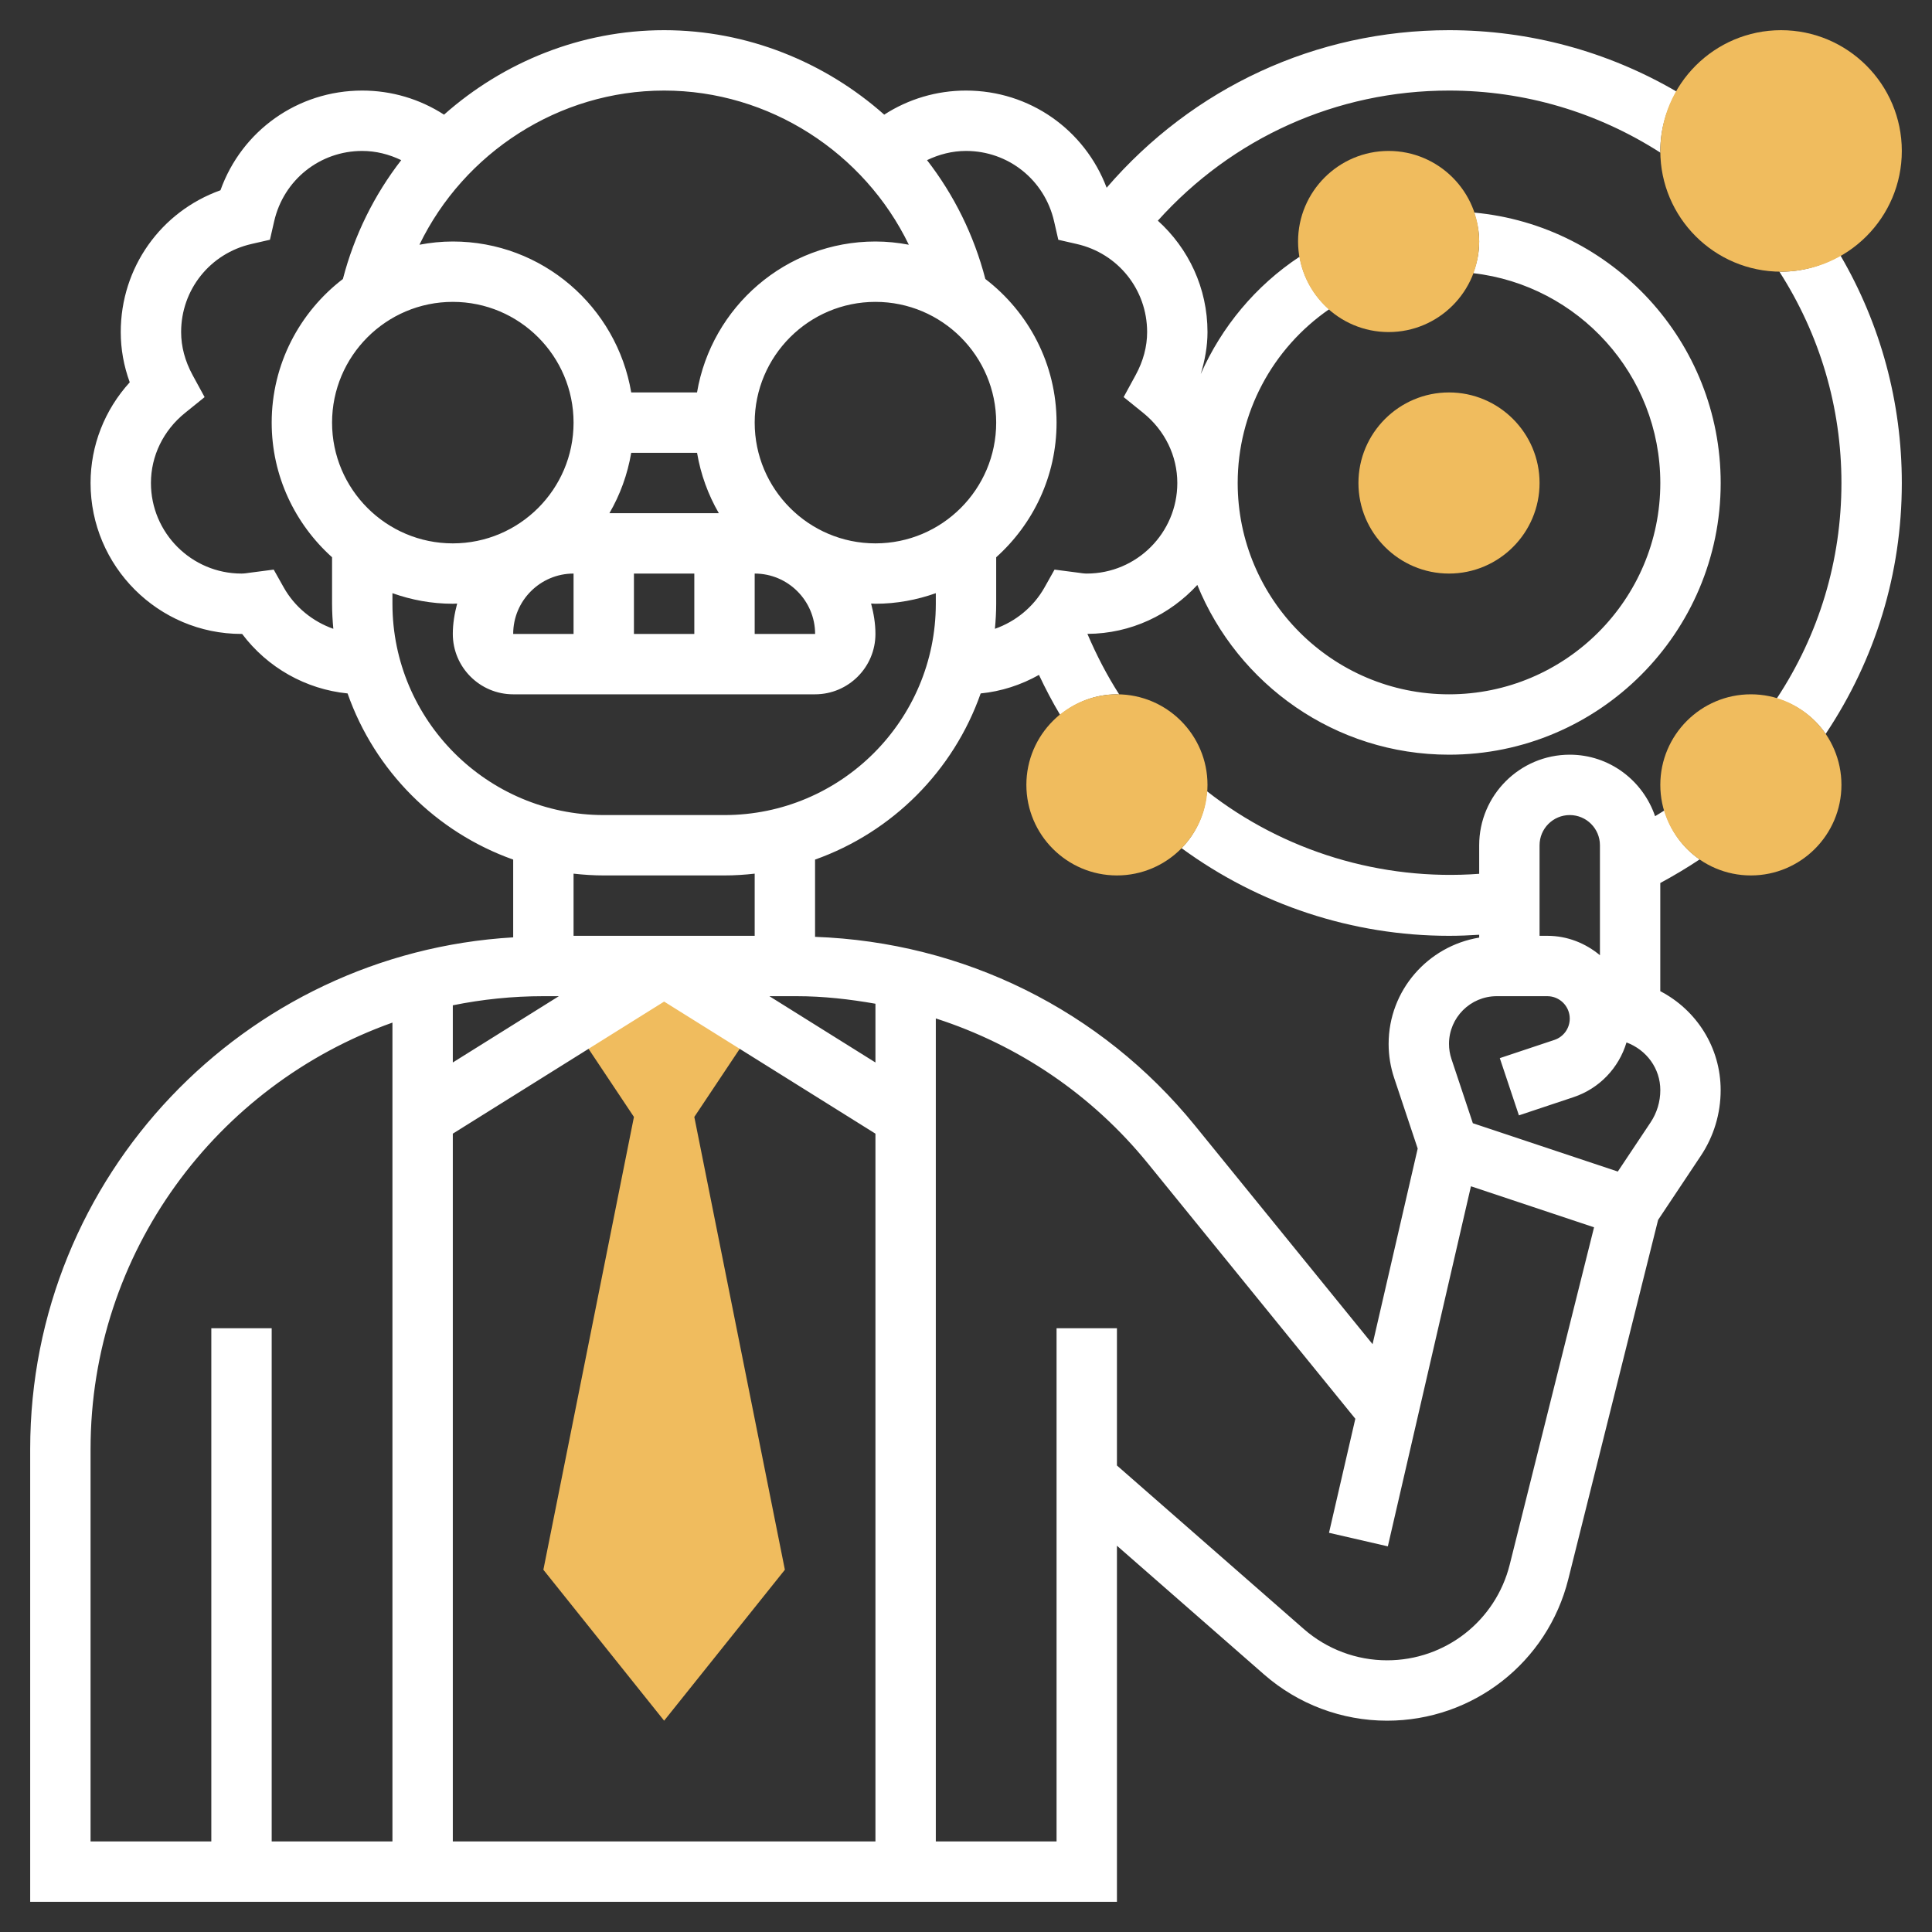 <?xml version="1.0" encoding="UTF-8" standalone="no"?>
<svg
   xmlns:dc="http://purl.org/dc/elements/1.1/"
   xmlns:cc="http://creativecommons.org/ns#"
   xmlns:rdf="http://www.w3.org/1999/02/22-rdf-syntax-ns#"
   xmlns:svg="http://www.w3.org/2000/svg"
   xmlns="http://www.w3.org/2000/svg"
   xmlns:sodipodi="http://sodipodi.sourceforge.net/DTD/sodipodi-0.dtd"
   xmlns:inkscape="http://www.inkscape.org/namespaces/inkscape"
   id="_x33_0"
   enable-background="new 0 0 64 64"
   height="512"
   viewBox="0 0 64 64"
   width="512"
   version="1.1"
   sodipodi:docname="astrophysics.svg"
   inkscape:version="0.92.4 (unknown)">
  <rect x="0" y="0" width="64" height="64" fill="#333333" stroke="none"/>
  <defs
     id="defs47" />
  <sodipodi:namedview
     pagecolor="#ffffff"
     bordercolor="#666666"
     borderopacity="1"
     objecttolerance="10"
     gridtolerance="10"
     guidetolerance="10"
     inkscape:pageopacity="0"
     inkscape:pageshadow="2"
     inkscape:window-width="1366"
     inkscape:window-height="711"
     id="namedview45"
     showgrid="false"
     inkscape:zoom="0.65186406"
     inkscape:cx="104.32812"
     inkscape:cy="303.20429"
     inkscape:window-x="0"
     inkscape:window-y="29"
     inkscape:window-maximized="1"
     inkscape:current-layer="_x33_0" />
  <g
     id="g42">
    <g
       id="g4">
      <path
         d="m23 37 2.059-3.088-3.059-1.912-3.059 1.912 2.059 3.088-3 15 4 5 4-5z"
         id="path2"
         fill="#f0bc5e" />
    </g>
    <g
       id="g10">
      <path
         d="m39.663 19.377c1.339 3.293 4.569 5.623 8.337 5.623 4.963 0 9-4.037 9-9 0-4.683-3.596-8.538-8.171-8.958.103.303.171.621.171.958 0 .37-.076.721-.2 1.049 3.484.399 6.2 3.363 6.2 6.951 0 3.859-3.141 7-7 7s-7-3.141-7-7c0-2.321 1.147-4.456 3.03-5.756-.506-.445-.861-1.05-.979-1.741-1.463.967-2.584 2.326-3.275 3.888.138-.455.224-.918.224-1.391 0-1.457-.628-2.771-1.645-3.69 2.466-2.742 5.918-4.31 9.645-4.31 2.507 0 4.915.716 7.006 2.059 0-.02-.006-.039-.006-.059 0-.718.205-1.383.538-1.967-2.282-1.331-4.862-2.033-7.538-2.033-4.409 0-8.485 1.904-11.341 5.219-.728-1.924-2.553-3.219-4.659-3.219-.973 0-1.907.28-2.709.798-1.967-1.744-4.539-2.798-7.291-2.798s-5.324 1.054-7.291 2.798c-.802-.518-1.736-.798-2.709-.798-2.138 0-3.992 1.331-4.697 3.303-1.972.705-3.303 2.559-3.303 4.697 0 .566.1 1.123.298 1.664-.832.914-1.298 2.095-1.298 3.336 0 2.757 2.243 5 5 5h.021c.841 1.118 2.11 1.833 3.493 1.971.9 2.564 2.926 4.595 5.486 5.504v2.576c-8.908.522-16 7.913-16 16.949v15h36v-11.796l4.875 4.266c1.128.986 2.575 1.53 4.074 1.53 2.845 0 5.313-1.928 6.003-4.688l2.975-11.901 1.412-2.119c.432-.647.66-1.401.66-2.181 0-1.407-.795-2.65-2-3.277v-3.583c.445-.242.882-.5 1.304-.782-.559-.385-.969-.958-1.167-1.623-.101.067-.206.127-.309.192-.402-1.18-1.51-2.038-2.827-2.038-1.654 0-3 1.346-3 3v.946c-3.239.241-6.477-.741-9.021-2.738-.051.732-.355 1.394-.838 1.888 2.56 1.875 5.662 2.904 8.859 2.904.332 0 .666-.013 1-.035v.094c-1.698.28-3 1.747-3 3.522 0 .385.062.766.185 1.133l.778 2.334-1.495 6.479-5.888-7.247c-3.114-3.83-7.673-6.07-12.58-6.246v-2.559c2.56-.909 4.585-2.94 5.486-5.504.686-.068 1.34-.282 1.931-.614.213.452.445.896.702 1.325.516-.42 1.165-.682 1.881-.682.027 0 .051.007.078.008-.411-.639-.758-1.313-1.056-2.01 1.442-.007 2.732-.635 3.641-1.621zm-17.663-16.377c3.489 0 6.63 2.06 8.106 5.107-.359-.068-.728-.107-1.106-.107-2.967 0-5.431 2.167-5.91 5h-2.18c-.478-2.833-2.942-5-5.91-5-.378 0-.747.039-1.106.107 1.476-3.047 4.617-5.107 8.106-5.107zm7 15c-2.206 0-4-1.794-4-4s1.794-4 4-4 4 1.794 4 4-1.794 4-4 4zm-18-4c0-2.206 1.794-4 4-4s4 1.794 4 4-1.794 4-4 4-4-1.794-4-4zm9.91 1h2.181c.121.718.369 1.392.721 2h-3.624c.353-.608.6-1.282.722-2zm-1.91 4v2h-2c0-1.103.897-2 2-2zm2 0h2v2h-2zm4 0c1.103 0 2 .897 2.002 2h-2.002zm-15.602.458-.331-.589-.784.102c-.093.013-.186.029-.283.029-1.654 0-3-1.346-3-3 0-.896.411-1.742 1.129-2.321l.649-.524-.399-.732c-.251-.463-.379-.942-.379-1.423 0-1.403.958-2.604 2.331-2.918l.611-.14.14-.611c.314-1.373 1.515-2.331 2.918-2.331.455 0 .891.113 1.291.305-.89 1.148-1.554 2.481-1.932 3.937-1.431 1.097-2.359 2.819-2.359 4.758 0 1.771.776 3.36 2 4.46v1.54c0 .28.017.556.042.83-.679-.239-1.276-.717-1.644-1.372zm16.987 13.542c.888 0 1.758.099 2.615.25v1.946l-3.513-2.196zm-11.385 4.554 7-4.375 7 4.375v23.446h-14zm0-2.358v-1.894c.97-.197 1.973-.302 3-.302h.513zm-12 12.804c0-6.516 4.183-12.059 10-14.125v27.125h-4v-17h-2v17h-4zm49-21c.552 0 1 .448 1 1v3.643c-.475-.396-1.078-.643-1.743-.643h-.257v-3c0-.552.448-1 1-1zm-2.419 6h1.676c.41 0 .743.333.743.743 0 .32-.204.604-.509.706l-1.808.603.633 1.896 1.808-.603c.863-.288 1.504-.974 1.756-1.813.662.247 1.12.86 1.12 1.58 0 .383-.112.753-.324 1.071l-1.084 1.626-4.802-1.601-.709-2.128c-.054-.162-.081-.33-.081-.5 0-.871.709-1.58 1.581-1.58zm-11.555 5.541 6.871 8.457-.872 3.778 1.949.449 2.753-11.928 4.078 1.359-2.793 11.172c-.466 1.867-2.137 3.172-4.063 3.172-1.015 0-1.994-.368-2.758-1.036l-6.191-5.418v-4.546h-2v17h-4v-27.263c2.724.878 5.169 2.518 7.026 4.804zm-13.026-7.541h-6v-2.059c.329.037.662.059 1 .059h4c.338 0 .671-.022 1-.059zm-1-4h-4c-3.859 0-7-3.141-7-7v-.35c.627.223 1.298.35 2 .35.049 0 .096-.006.144-.007-.085.323-.144.657-.144 1.007 0 1.103.897 2 2 2h10c1.103 0 2-.897 2-2 0-.35-.059-.684-.144-1.007.048.001.095.007.144.007.702 0 1.373-.128 2-.35v.35c0 3.859-3.141 7-7 7zm12-8c-.097 0-.189-.016-.282-.029l-.785-.102-.331.589c-.368.655-.965 1.134-1.644 1.372.025-.273.042-.55.042-.83v-1.54c1.224-1.099 2-2.688 2-4.46 0-1.939-.928-3.661-2.359-4.758-.378-1.456-1.042-2.789-1.932-3.937.4-.192.836-.305 1.291-.305 1.403 0 2.604.959 2.918 2.332l.14.611.612.14c1.372.313 2.33 1.514 2.33 2.917 0 .482-.128.961-.379 1.422l-.399.732.649.524c.718.58 1.129 1.426 1.129 2.322 0 1.654-1.346 3-3 3z"
         id="path6"
         style="fill:#ffffff" />
      <path
         d="m60.967 8.462c-.584.333-1.249.538-1.967.538-.02 0-.039-.006-.059-.006 1.343 2.091 2.059 4.499 2.059 7.006 0 2.569-.743 5.018-2.143 7.14.664.2 1.237.612 1.62 1.172 1.647-2.466 2.523-5.318 2.523-8.312 0-2.676-.702-5.256-2.033-7.538z"
         id="path8"
         style="fill:#ffffff" />
    </g>
    <g
       id="g16">
      <g
         id="g14">
        <path
           d="m48 19c-1.654 0-3-1.346-3-3s1.346-3 3-3 3 1.346 3 3-1.346 3-3 3z"
           id="path12"
           fill="#f0bc5e" />
      </g>
    </g>
    <g
       id="g22">
      <g
         id="g20">
        <path
           d="m37 29c-1.654 0-3-1.346-3-3s1.346-3 3-3 3 1.346 3 3-1.346 3-3 3z"
           id="path18"
           fill="#f0bc5e" />
      </g>
    </g>
    <g
       id="g28">
      <g
         id="g26">
        <path
           d="m58 29c-1.654 0-3-1.346-3-3s1.346-3 3-3 3 1.346 3 3-1.346 3-3 3z"
           id="path24"
           fill="#f0bc5e" />
      </g>
    </g>
    <g
       id="g34">
      <g
         id="g32">
        <path
           d="m59 9c-2.206 0-4-1.794-4-4s1.794-4 4-4 4 1.794 4 4-1.794 4-4 4z"
           id="path30"
           fill="#f0bc5e" />
      </g>
    </g>
    <g
       id="g40">
      <g
         id="g38">
        <path
           d="m46 11c-1.654 0-3-1.346-3-3s1.346-3 3-3 3 1.346 3 3-1.346 3-3 3z"
           id="path36"
           fill="#f0bc5e" />
      </g>
    </g>
  </g>
</svg>
